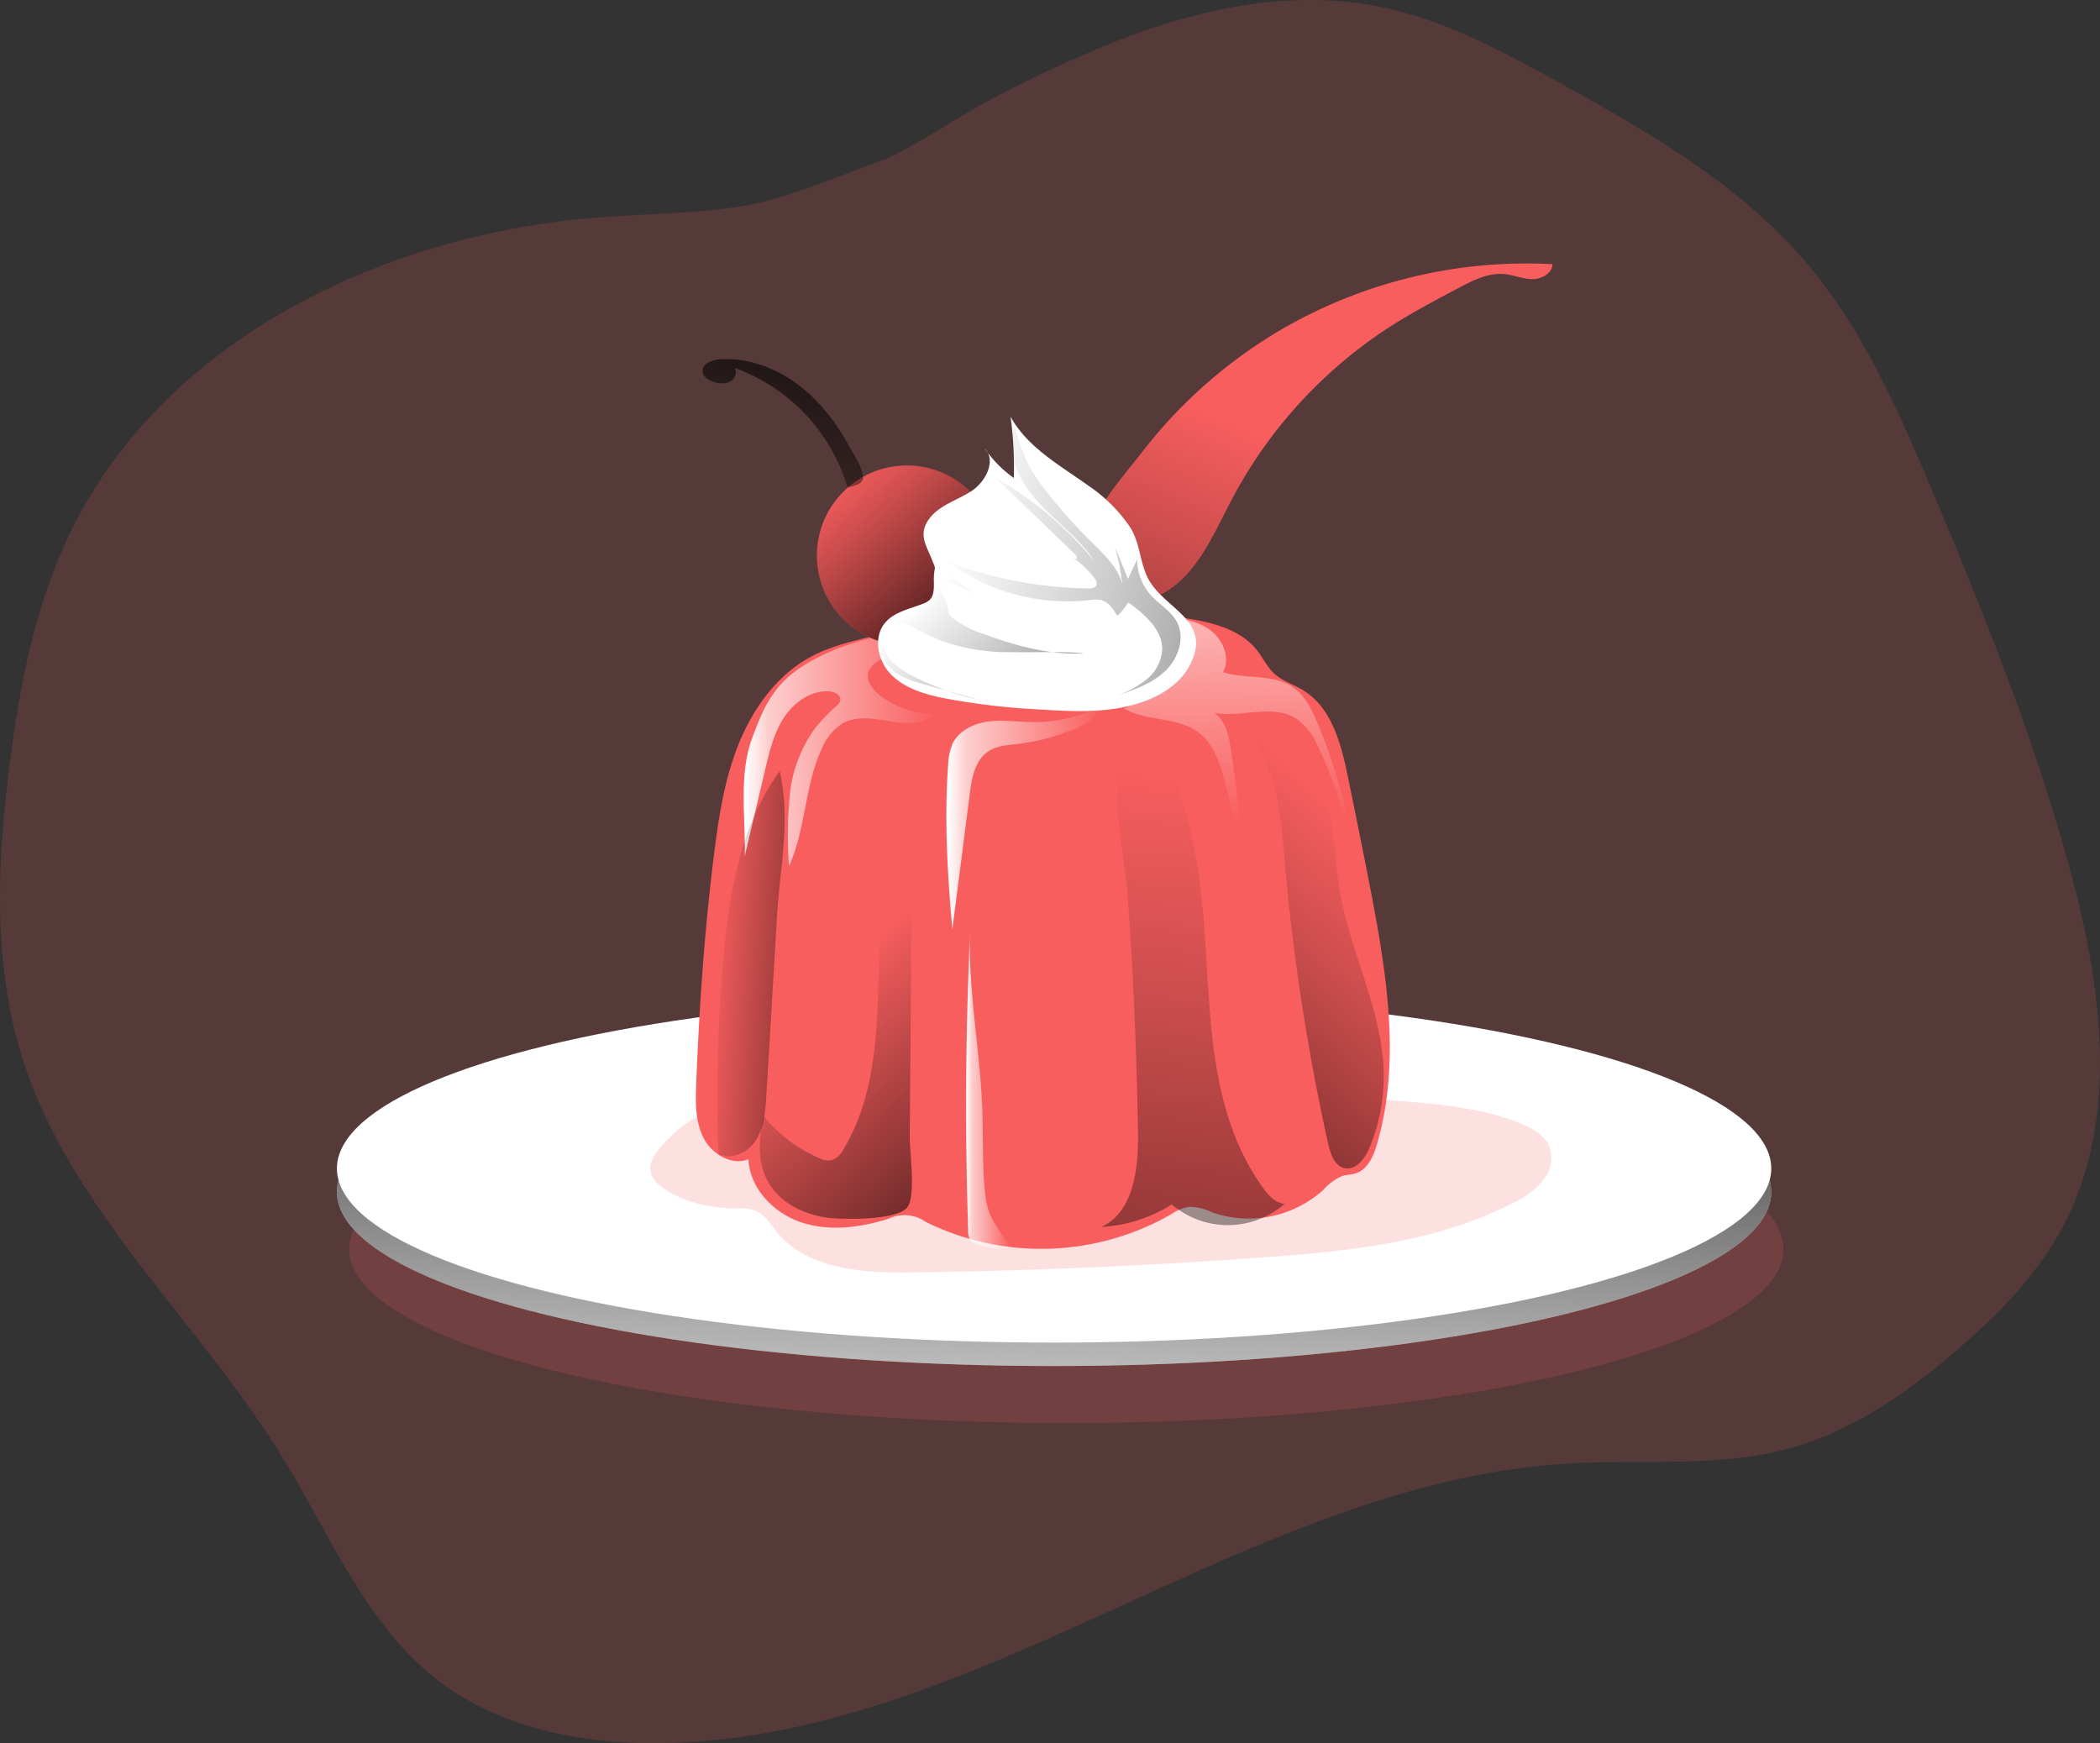 <svg id="Layer_1" data-name="Layer 1" xmlns="http://www.w3.org/2000/svg" xmlns:xlink="http://www.w3.org/1999/xlink" viewBox="0 0 384.76 319.39"><rect x="0" y="0" width="384.76" height="319.39" fill="#333333" stroke="none"/><defs><linearGradient id="linear-gradient" x1="194.03" y1="186.05" x2="191.22" y2="287.41" gradientUnits="userSpaceOnUse"><stop offset="0.01"/><stop offset="0.13" stop-opacity="0.69"/><stop offset="0.72" stop-opacity="0.2"/><stop offset="1" stop-opacity="0"/></linearGradient><linearGradient id="linear-gradient-2" x1="148.04" y1="139.7" x2="183.26" y2="139.7" gradientUnits="userSpaceOnUse"><stop offset="0.01" stop-color="#fff"/><stop offset="0.13" stop-color="#fff" stop-opacity="0.69"/><stop offset="1" stop-color="#fff" stop-opacity="0"/></linearGradient><linearGradient id="linear-gradient-3" x1="178.98" y1="116.29" x2="153.36" y2="87.29" xlink:href="#linear-gradient"/><linearGradient id="linear-gradient-4" x1="211.89" y1="173.43" x2="249.91" y2="84.74" xlink:href="#linear-gradient"/><linearGradient id="linear-gradient-5" x1="185.17" y1="152.29" x2="213.67" y2="152.29" xlink:href="#linear-gradient-2"/><linearGradient id="linear-gradient-6" x1="231.32" y1="97.97" x2="233.29" y2="153.44" xlink:href="#linear-gradient-2"/><linearGradient id="linear-gradient-7" x1="188.79" y1="202" x2="196.98" y2="202" xlink:href="#linear-gradient-2"/><linearGradient id="linear-gradient-8" x1="171.69" y1="180.49" x2="141.84" y2="178.52" gradientUnits="userSpaceOnUse"><stop offset="0.01"/><stop offset="0.13" stop-opacity="0.69"/><stop offset="1" stop-opacity="0"/></linearGradient><linearGradient id="linear-gradient-9" x1="203.62" y1="229.11" x2="162.23" y2="182.65" xlink:href="#linear-gradient-8"/><linearGradient id="linear-gradient-10" x1="219.05" y1="304.65" x2="235.94" y2="144.72" xlink:href="#linear-gradient"/><linearGradient id="linear-gradient-11" x1="206.13" y1="224.72" x2="266.38" y2="158.83" xlink:href="#linear-gradient"/><linearGradient id="linear-gradient-12" x1="294.63" y1="126.17" x2="184.82" y2="99.98" xlink:href="#linear-gradient"/><linearGradient id="linear-gradient-13" x1="218.96" y1="151.91" x2="181.42" y2="111.36" xlink:href="#linear-gradient"/><linearGradient id="linear-gradient-14" x1="162.03" y1="57.21" x2="143.16" y2="120.84" xlink:href="#linear-gradient"/></defs><title>23</title><path d="M265.6,3.92c11.11,2.42,21.28,7.88,31.24,13.36,16.74,9.21,33.72,18.95,46.06,33.53,10.27,12.15,16.75,27,22.93,41.64,9.56,22.7,18.77,45.62,25.23,69.4,5.86,21.57,9.15,45.68-1.35,65.41-4.69,8.82-11.83,16.09-19.41,22.61-9,7.72-18.91,14.69-30.3,17.88-13.13,3.68-27.09,2.07-40.71,2.86-58.83,3.42-108.92,51.25-167.85,51.26-13.9,0-28.3-3-39.33-11.45-13.21-10.16-19.72-26.49-28.43-40.71C48.29,244.6,24.53,224.1,15.78,196c-5.35-17.2-4.5-35.7-2.22-53.57,1.86-14.54,4.7-29.16,11.1-42.36C41.76,64.73,82,45.43,121.15,42.34c8.39-.66,16.84-.69,25.19-1.87,8.58-1.22,16.51-4.74,24.62-7.69a43.41,43.41,0,0,0,5.08-2.1c6.12-3.16,11.7-7.08,17.89-10.3A230.67,230.67,0,0,1,216.86,9.81C232.31,3.85,249.15.34,265.6,3.92Z" transform="translate(-11.78 -2.48)" fill="#f95e5e" opacity="0.18" style="isolation:isolate"/><ellipse cx="195.38" cy="228.83" rx="131.4" ry="31.9" fill="#f95e5e" opacity="0.18" style="isolation:isolate"/><ellipse cx="193.13" cy="218.38" rx="131.4" ry="31.9" fill="#fff"/><ellipse cx="193.13" cy="218.38" rx="131.4" ry="31.9" fill="url(#linear-gradient)"/><ellipse cx="193.13" cy="214.09" rx="131.4" ry="31.9" fill="#fff"/><path d="M146.44,223.88a9.81,9.81,0,0,1,3.86.45c1.65.72,2.62,2.4,3.75,3.81,5.64,7,15.94,7.59,24.94,7.47q32.13-.42,64.19-2.75c15.71-1.13,31.85-2.74,45.84-10a15.61,15.61,0,0,0,5.57-4.22,6.33,6.33,0,0,0,.83-6.62,8.34,8.34,0,0,0-4-3.22c-5.47-2.53-11.54-3.45-17.54-4.1a377.37,377.37,0,0,0-38.49-1.8q-31.46-.22-62.9,1.27c-11.24.53-28-2.73-37,5.75-3.24,3.08-6.91,6.54-2.61,9.93C136.46,222.69,142,223.86,146.44,223.88Z" transform="translate(-11.78 -2.48)" fill="#f95e5e" opacity="0.18" style="isolation:isolate"/><path d="M157.79,124.41c-5.23,3.77-8.85,9.46-11.11,15.51s-3.24,12.48-4.05,18.88c-1.77,14-2.73,28.07-3.29,42.16-.13,3.36-.21,6.89,1.29,9.91s5.14,5.25,8.28,4c.23,5.36,4.65,9.91,9.75,11.59s10.71.93,15.85-.65a6.78,6.78,0,0,1,6.91.56,47.89,47.89,0,0,0,44.83-1.35,8.64,8.64,0,0,1,3.44-1.43,9.79,9.79,0,0,1,4.13,1,20.41,20.41,0,0,0,20.42-4.1,9.8,9.8,0,0,1,3.4-2.52c.84-.27,1.76-.26,2.61-.54,2.15-.72,3.19-3.13,3.82-5.31,4.36-14.9,1.84-30.86-1.08-46.11C261.64,159,260.21,152,258.78,145c-1.23-6-2.91-12.74-8.15-16-1.8-1.11-3.92-1.72-5.45-3.17-1.26-1.18-2-2.81-3.06-4.17-2.92-3.73-7.91-5.07-12.58-5.82-11-1.78-22.18-1.58-33.31-1.38a60.59,60.59,0,0,0-19.14,3.07C170.42,119.75,163.73,120.13,157.79,124.41Z" transform="translate(-11.78 -2.48)" fill="#f95e5e" style="isolation:isolate"/><path d="M172.66,123.64a4.4,4.4,0,0,0-1.65,1.64c-.81,1.71.65,3.63,2.18,4.75a17.46,17.46,0,0,0,10.07,3.36c-2.21,1.9-5.48,1.71-8.36,1.25s-6-1.06-8.56.29a10,10,0,0,0-4.07,4.89c-3.08,6.73-2.85,14.61-5.93,21.33a73.48,73.48,0,0,1,.19-13.35,24.59,24.59,0,0,1,4.88-12.27,42,42,0,0,1,3.67-3.76,2,2,0,0,0,.64-.88c.26-1-1-1.7-2.08-1.75-3.33-.16-6.42,2.05-8.24,4.84s-2.62,6.11-3.39,9.36l-3.78,16c.17-7-1.13-15,1.36-21.62,1.34-3.56,2.33-6.22,4.69-9.2,5.13-6.45,18.14-10.34,26.35-10.28C178.88,121,175.25,121.9,172.66,123.64Z" transform="translate(-11.78 -2.48)" fill="url(#linear-gradient-2)"/><circle cx="166.16" cy="101.78" r="16.49" fill="#f95e5e"/><circle cx="166.16" cy="101.78" r="16.49" fill="url(#linear-gradient-3)"/><path d="M246.78,62.72a89.43,89.43,0,0,1,49.45-11.84c-.06,1.73-2.06,2.78-3.79,2.74s-3.37-.77-5.09-.93c-2.89-.25-5.64,1.14-8.21,2.49-4.26,2.25-8.53,4.5-12.59,7.1a84.71,84.71,0,0,0-29.14,31.81C234,100.56,231,108,224.55,111.36a6.42,6.42,0,0,1-3.65.9c-4.36-.52-9.92-8.21-9.17-12.41.82-4.64,6.32-10.66,9.14-14.33A89.36,89.36,0,0,1,246.78,62.72Z" transform="translate(-11.78 -2.48)" fill="#f95e5e" style="isolation:isolate"/><path d="M246.78,62.72a89.43,89.43,0,0,1,49.45-11.84c-.06,1.73-2.06,2.78-3.79,2.74s-3.37-.77-5.09-.93c-2.89-.25-5.64,1.14-8.21,2.49-4.26,2.25-8.53,4.5-12.59,7.1a84.71,84.71,0,0,0-29.14,31.81C234,100.56,231,108,224.55,111.36a6.42,6.42,0,0,1-3.65.9c-4.36-.52-9.92-8.21-9.17-12.41.82-4.64,6.32-10.66,9.14-14.33A89.36,89.36,0,0,1,246.78,62.72Z" transform="translate(-11.78 -2.48)" fill="url(#linear-gradient-4)"/><path d="M185.49,142.74a10.84,10.84,0,0,1,.86-4.08c1.2-2.41,4-3.68,6.63-4s5.37.1,8.06.13a27.27,27.27,0,0,0,12.63-3c-.81,2.18-3.06,3.45-5.21,4.34a38.31,38.31,0,0,1-10.13,2.64c-1.94.23-4,.34-5.6,1.46-2.34,1.64-2.9,4.81-3.26,7.64q-1.6,12.44-3.2,24.88C185.39,163,184.77,152.54,185.49,142.74Z" transform="translate(-11.78 -2.48)" fill="url(#linear-gradient-5)"/><path d="M217.37,118.17c3.61,1.14,8.41-.55,10.76,2.42,1.9,2.39.37,6.12-2.09,7.93s-5.58,2.44-8.32,3.78c4.19,2.4,9.84,1.48,13.68,4.4,2.7,2.05,3.84,5.51,4.73,8.78A145,145,0,0,1,240,165q-.84-12.63-2.7-25.17c-.37-2.5-.94-5.27-3-6.7,5.22.85,10.89-1.82,15.24,1.19a12.45,12.45,0,0,1,3.8,5.11c5.1,10.54,7,22.36,7.65,34.05a99.54,99.54,0,0,0-7.87-38.62c-1-2.47-2.29-5-4.51-6.51-3.63-2.46-8.58-1.35-12.75-2.72,1.45-2.68-.1-6.21-2.63-7.91s-5.72-2-8.76-2.18a108.37,108.37,0,0,0-19.56.85C208.49,117,213.9,117.08,217.37,118.17Z" transform="translate(-11.78 -2.48)" fill="url(#linear-gradient-6)"/><path d="M189.55,172.7q-1.29,27.59-.38,55.22a3,3,0,0,0,.41,1.74,2.8,2.8,0,0,0,1.37.85,11.87,11.87,0,0,0,6,.63c-2-3.39-4.06-5.23-4.57-9.19-.71-5.46-.4-11.23-.64-16.73C191.3,194.61,189.05,183.25,189.55,172.7Z" transform="translate(-11.78 -2.48)" fill="url(#linear-gradient-7)"/><path d="M152.18,203.31c-.17,2.72-.37,5.58-1.8,7.91s-4.51,3.89-7,2.7a298,298,0,0,1,.77-34.07c1-12.65,3-25.81,10.49-36.08,2.06,9.11,0,17.81-.53,27Q153.17,187,152.18,203.31Z" transform="translate(-11.78 -2.48)" fill="url(#linear-gradient-8)"/><path d="M178.69,182.24c.08-10,.16-20.12-1.21-30.07-4.41,9.44-4.49,20.24-4.76,30.65s-1,21.32-6.4,30.22a3.9,3.9,0,0,1-2.11,2,3.8,3.8,0,0,1-2.45-.43A27.34,27.34,0,0,1,151.67,207c-.86,3.88-1.16,8.12.65,11.66,2.18,4.25,7.05,6.58,11.81,7,2.84.25,11.7.36,13.78-1.85,1.78-1.9.53-10.3.55-13.09Z" transform="translate(-11.78 -2.48)" fill="url(#linear-gradient-9)"/><path d="M220.28,209.86c.11,6.59-.71,14.6-6.67,17.41a26.76,26.76,0,0,0,12.86-4.12,15.83,15.83,0,0,0,20.68-.1c-1.72-.16-3-1.6-4-3-12-16.72-8.88-38.79-11.85-58.05-.65-4.2-4.49-26.33-11.81-24.15-5.91,1.76-1.49,23.42-1.21,27.18Q219.92,187.41,220.28,209.86Z" transform="translate(-11.78 -2.48)" fill="url(#linear-gradient-10)"/><path d="M247.21,160.88a398.71,398.71,0,0,0,7.93,51.21c.41,1.84,1.16,4,3,4.42,2.1.45,3.75-1.79,4.57-3.77A34,34,0,0,0,265.3,199c-.22-11.18-5.89-21.5-7.91-32.5-1.25-6.86-1.09-14-3.31-20.63-.94-2.8-11-17.06-12.31-10.1-.5,2.66,3.08,8.33,3.7,11.17A113.93,113.93,0,0,1,247.21,160.88Z" transform="translate(-11.78 -2.48)" fill="url(#linear-gradient-11)"/><path d="M183.06,106.41c-.05-.21-.18-.51-.49-1.29-1-2.61-2.64-4.67-.59-7.52,1.83-2.55,5.15-3.43,7.78-5.14s4.61-5.59,2.43-7.84a21.08,21.08,0,0,0,5.35,5.43,71.35,71.35,0,0,0-.6-11.22c3.08,5.64,9.07,8.91,14.29,12.66a28.33,28.33,0,0,1,7.61,7.59c1.77,2.83,1.73,5.86,3,8.78,2.65,6.18,12.27,7.88,8,16.37-1.56,3.12-4.61,5.26-7.85,6.54-6.16,2.43-13,2.14-19.62,1.7a127.08,127.08,0,0,1-18-2.14c-3.41-.73-6.93-1.8-9.36-4.3s-3.3-6.81-1.05-9.46c1.69-2,4.5-2.51,6.94-3.48a3.23,3.23,0,0,0,1.36-.86c.84-1,.58-2.81.62-4S183.12,106.73,183.06,106.41Z" transform="translate(-11.78 -2.48)" fill="#fff"/><path d="M211.88,101.91c2.23,2.21,4.67,4.47,5.5,7.5a37.44,37.44,0,0,0-1.38-6.88l2.45,6,1.67-3.53a9.93,9.93,0,0,0,2.58,6.59c1.51,1.65,3.61,2.82,4.68,4.79,1.6,2.93.29,6.77-2.14,9.07s-5.7,3.44-8.86,4.5a18.85,18.85,0,0,0,5.49-3,7.61,7.61,0,0,0,2.84-5.42c.09-3.71-3.23-6.5-6.23-8.69a11,11,0,0,1-2,2.48c-.73-1.24-1.61-2.59-3-2.91a6.13,6.13,0,0,0-1.91,0,36.73,36.73,0,0,1-26.31-7.12,74.68,74.68,0,0,0,25.93,5c.53,0,1.16-.05,1.42-.51s-.07-1.08-.41-1.52a18.11,18.11,0,0,0-3.72-3.54c0,.3.52.27.58,0s-.17-.55-.38-.76L194.22,90.06a64.76,64.76,0,0,1,18.09,15.27c-2.76-4.24-7.05-7.21-10.45-11s-6-9.05-4.22-13.8c1.3,4.33,2.29,7.39,5.07,11A102.31,102.31,0,0,0,211.88,101.91Z" transform="translate(-11.78 -2.48)" fill="url(#linear-gradient-12)"/><path d="M192.19,118.7c5.83,2.14,12,3.84,18.18,3.47-4.39-.37-8.8-.12-13.21-.2a37.13,37.13,0,0,1-13-2.11,51.36,51.36,0,0,1-5.37-2.64,3.94,3.94,0,0,0-1.81-.61,4.05,4.05,0,0,0-1.68.51c-.93.44-2,1-2.16,2a2.82,2.82,0,0,0,.19,1.46,8.81,8.81,0,0,0,2,3.23,14.73,14.73,0,0,0,3.71,2.52,47.93,47.93,0,0,0,12.06,4.35l-10.1-2.84c-2.46-.69-5.1-1.51-6.59-3.59-1.28-1.77-1.43-4.1-1.53-6.29a2.53,2.53,0,0,1,.38-1.82,2.6,2.6,0,0,1,1.82-.62l3-.2a2.17,2.17,0,0,0,.95-.22c.5-.31.65-1,1.06-1.37s1.33-.57,1.88-1a3.21,3.21,0,0,0,.75-2.47l.11-5.17a41.83,41.83,0,0,0,7.6,6.19,30.45,30.45,0,0,0-4.59-2c-.46-.16-1-.27-1.38.08a1.25,1.25,0,0,0-.18,1.12c.19,1.09.86,2,1.11,3s-.1,1.33.8,2.13A18.21,18.21,0,0,0,192.19,118.7Z" transform="translate(-11.78 -2.48)" fill="url(#linear-gradient-13)"/><path d="M160.1,74.69c-4.47-4.1-10.46-6.79-16.51-6.37-1.44.1-3.26.87-3.08,2.3.12.91,1.05,1.48,1.92,1.78a4,4,0,0,0,3,.07,1.93,1.93,0,0,0,1-2.55A33.37,33.37,0,0,1,167,91.56c.15.49,2.22-.38,2.43-.62.74-.85.46-.7.34-1.67-.22-1.64-1.76-3.83-2.56-5.28A36,36,0,0,0,160.1,74.69Z" transform="translate(-11.78 -2.48)" fill="url(#linear-gradient-14)"/></svg>